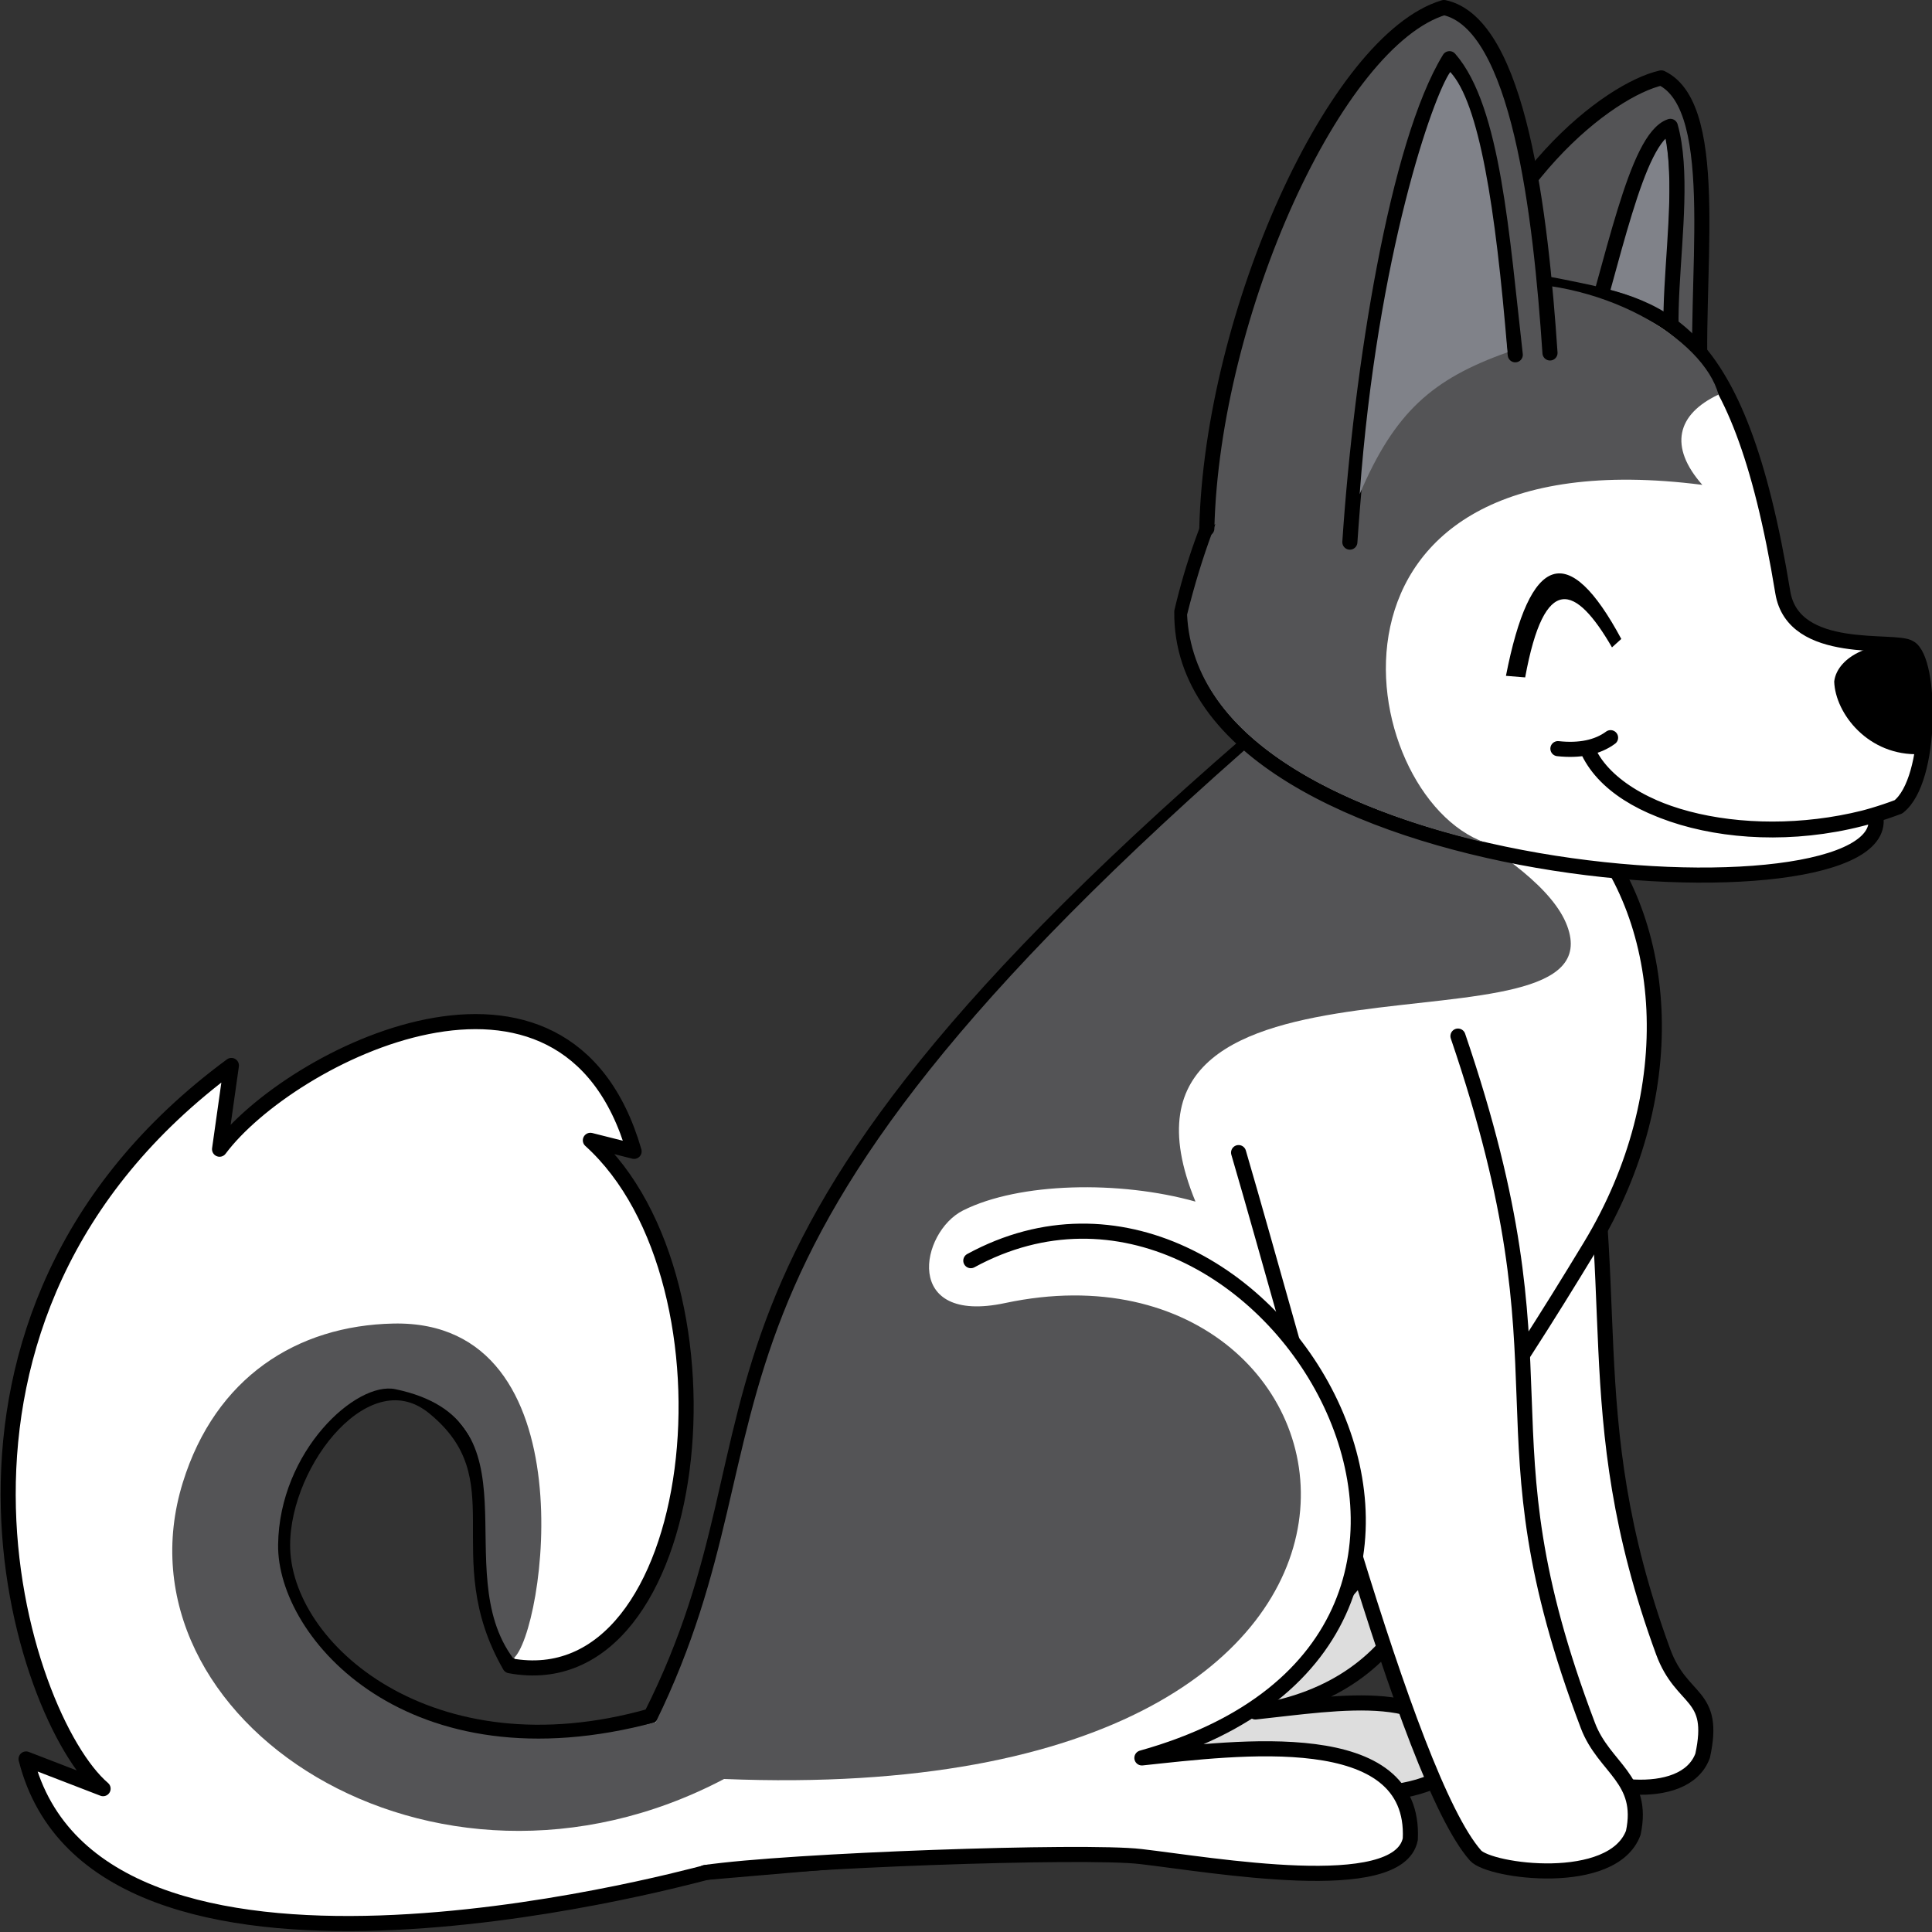 <?xml version="1.0" encoding="UTF-8" standalone="no"?>
<!-- Created with Inkscape (http://www.inkscape.org/) -->

<svg
   xmlns:dc="http://purl.org/dc/elements/1.1/"
   xmlns:cc="http://creativecommons.org/ns#"
   xmlns:rdf="http://www.w3.org/1999/02/22-rdf-syntax-ns#"
   xmlns:svg="http://www.w3.org/2000/svg"
   xmlns="http://www.w3.org/2000/svg"
   xmlns:sodipodi="http://sodipodi.sourceforge.net/DTD/sodipodi-0.dtd"
   xmlns:inkscape="http://www.inkscape.org/namespaces/inkscape"
   width="1024"
   height="1024"
   viewBox="0 0 270.933 270.933"
   version="1.1"
   id="svg8"
   inkscape:version="0.92.3 (2405546, 2018-03-11)"
   sodipodi:docname="isahc.svg"
   enable-background="new"
   inkscape:export-filename="/home/stephen/src/chttp/media/isahc.svg.png"
   inkscape:export-xdpi="24.000002"
   inkscape:export-ydpi="24.000002">
  <rect x="0" y="0" width="270.933" height="270.933" fill="#333333" stroke="none"/>
  <title
     id="title10">Isahc</title>
  <defs
     id="defs2">
    <filter
       inkscape:label="Greyscale"
       inkscape:menu="Fill and Transparency"
       inkscape:menu-tooltip="Convert to a colorizable transparent positive or negative"
       style="color-interpolation-filters:sRGB;"
       id="filter4816">
      <feColorMatrix
         type="luminanceToAlpha"
         result="fbSourceGraphic"
         id="feColorMatrix4808" />
      <feFlood
         flood-color="rgb(134,39,24)"
         result="result1"
         flood-opacity="1"
         id="feFlood4810" />
      <feComposite
         operator="out"
         in2="fbSourceGraphic"
         result="result2"
         id="feComposite4812" />
      <feComposite
         operator="in"
         in2="SourceGraphic"
         id="feComposite4814"
         result="fbSourceGraphic" />
      <feColorMatrix
         result="fbSourceGraphicAlpha"
         in="fbSourceGraphic"
         values="0 0 0 -1 0 0 0 0 -1 0 0 0 0 -1 0 0 0 0 1 0"
         id="feColorMatrix4818" />
      <feColorMatrix
         id="feColorMatrix4820"
         values="0.21 0.72 0.072 0 0 0.21 0.72 0.072 0 0 0.21 0.72 0.072 0 0 0 0 0 1 0 "
         in="fbSourceGraphic"
         result="fbSourceGraphic" />
      <feColorMatrix
         result="fbSourceGraphicAlpha"
         in="fbSourceGraphic"
         values="0 0 0 -1 0 0 0 0 -1 0 0 0 0 -1 0 0 0 0 1 0"
         id="feColorMatrix4822" />
      <feColorMatrix
         id="feColorMatrix4824"
         values="0.21 0.72 0.072 0 0 0.21 0.72 0.072 0 0 0.21 0.72 0.072 0 0 0 0 0 1 0 "
         in="fbSourceGraphic" />
    </filter>
  </defs>
  <sodipodi:namedview
     id="base"
     pagecolor="#ffffff"
     bordercolor="#666666"
     borderopacity="1.0"
     inkscape:pageopacity="0.0"
     inkscape:pageshadow="2"
     inkscape:zoom="0.49497475"
     inkscape:cx="168.23191"
     inkscape:cy="803.37178"
     inkscape:document-units="mm"
     inkscape:current-layer="svg8"
     showgrid="false"
     units="px"
     inkscape:snap-page="true"
     inkscape:snap-grids="false"
     inkscape:snap-bbox="true"
     inkscape:bbox-paths="true"
     inkscape:snap-bbox-edge-midpoints="true"
     inkscape:object-nodes="false"
     inkscape:snap-nodes="true"
     inkscape:snap-others="true"
     inkscape:snap-global="true">
    <inkscape:grid
       type="xygrid"
       id="grid4599"
       empspacing="16" />
  </sodipodi:namedview>
  <g
     id="g4796"
     inkscape:label="body"
     transform="matrix(1.058,0.059,-0.059,1.058,6.618,-3.848)"
     style="display:inline">
    <path
       inkscape:label="left foreleg"
       sodipodi:nodetypes="cscsc"
       inkscape:connector-curvature="0"
       id="path4786"
       d="m 209.81,131.222 c 8.79,30.712 2.602,47.467 16.091,78.751 2.854,6.619 7.341,4.949 5.981,13.453 -2.085,6.727 -15.289,4.926 -18.097,2.179 -9.793,-9.581 -21.572,-57.047 -27.493,-86.988"
       style="display:inline;fill:#ffffff;fill-opacity:1;stroke:#000000;stroke-width:1.998;stroke-linecap:round;stroke-linejoin:round;stroke-miterlimit:4;stroke-dasharray:none;stroke-opacity:1" />
    <path
       sodipodi:nodetypes="cccc"
       style="display:inline;fill:#dddddd;fill-opacity:1;stroke:#000000;stroke-width:1.998;stroke-linecap:round;stroke-linejoin:round;stroke-miterlimit:4;stroke-dasharray:none;stroke-opacity:1"
       d="m 164.935,229.838 c 11.031,2.616 32.157,2.496 34.335,-3.895 -1.641,-10.24 -15.843,-6.796 -26.809,-5.01 41.708,-8.76 18.844,-74.583 -13.698,-54.428"
       id="path4788"
       inkscape:label="left hind leg"
       inkscape:connector-curvature="0" />
    <path
       sodipodi:nodetypes="sscccssccccccccs"
       inkscape:connector-curvature="0"
       inkscape:label="body outline"
       id="path4748"
       d="m 124.878,242.796 c 42.073,-5.983 68.099,-47.672 88.403,-85.853 11.342,-21.328 8.066,-44.493 -4.872,-56.576 L 168.033,89.444 c -82.102,78.291 -57.101,94.517 -75.415,136.467 -28.59,9.884 -49.208,-6.124 -49.93,-19.892 -0.585,-11.169 9.795,-25.969 19.002,-19.256 11.96,8.721 2.686,19.383 11.913,33.557 25.938,3.349 28.645,-52.389 6.776,-70.018 l 5.859,1.134 C 75.458,120.706 39.955,141.374 31.447,154.206 l 0.945,-11.15 c -43.285,35.789 -23.054,87.792 -11.625,96.506 l -10.392,-3.357 c 11.293,36.148 86.37,11.37 90.734,9.972 z"
       style="display:inline;fill:#ffffff;fill-opacity:1;stroke:#000000;stroke-width:1.998;stroke-linecap:round;stroke-linejoin:round;stroke-miterlimit:4;stroke-dasharray:none;stroke-opacity:1" />
    <path
       inkscape:label="right foreleg"
       sodipodi:nodetypes="cscsc"
       inkscape:connector-curvature="0"
       id="path4738"
       d="m 166.121,147.146 c 9.529,26.851 26.772,81.293 36.487,91.132 1.99,2.015 18.371,3.297 20.68,-4.159 1.121,-7.248 -4.333,-8.318 -6.788,-13.842 -17.456,-39.273 -4.058,-45.171 -22.25,-90.143"
       style="display:inline;fill:#ffffff;fill-opacity:1;stroke:#000000;stroke-width:1.998;stroke-linecap:round;stroke-linejoin:round;stroke-miterlimit:4;stroke-dasharray:none;stroke-opacity:1" />
    <path
       sodipodi:nodetypes="ccccc"
       inkscape:connector-curvature="0"
       inkscape:label="right hind leg"
       id="path4742"
       d="m 100.908,246.213 c 10.964,-2.243 50.044,-5.793 57.464,-5.329 9.56,0.571 34.382,3.572 35.497,-4.28 -0.104,-15.241 -23.422,-10.82 -36.064,-8.761 57.056,-19.46 11.249,-87.682 -26.269,-64.445"
       style="display:inline;fill:#ffffff;fill-opacity:1;stroke:#000000;stroke-width:1.998;stroke-linecap:round;stroke-linejoin:round;stroke-miterlimit:4;stroke-dasharray:none;stroke-opacity:1" />
    <path
       inkscape:label="back fur"
       sodipodi:nodetypes="cscsscsscszcc"
       inkscape:connector-curvature="0"
       id="path4740"
       d="m 167.463,90.482 c 12.896,6.59 36.254,14.898 40.391,24.256 8.084,18.289 -64.57,2.62 -47.069,39.202 -10.156,-2.248 -23.425,-1.265 -30.641,2.878 -5.509,3.163 -7.2,15.585 6.228,11.931 49.445,-13.452 69.549,63.411 -33.617,64.956 -37.43,22.439 -81.674,-3.369 -73.702,-35.206 3.529,-14.093 13.901,-21.564 26.655,-22.536 26.054,-1.985 22.2,39.952 18.311,43.376 -9.429,-11.241 2.118,-31.718 -17.571,-34.717 -5.247,-0.799 -14.883,9.038 -14.351,21.409 0.532,12.371 19.01,31.29 51.218,20.66 17.759,-42.145 -5.694,-58.824 74.149,-136.209 z"
       style="display:inline;fill:#545456;fill-opacity:1;stroke:none;stroke-width:2.117;stroke-linecap:round;stroke-linejoin:round;stroke-miterlimit:4;stroke-dasharray:none;stroke-opacity:1" />
  </g>
  <g
     id="g842"
     inkscape:label="head"
     transform="matrix(0.959,0,0,0.959,8.597,10.997)">
    <path
       style="opacity:1;fill:#808289;fill-opacity:1;stroke:none;stroke-width:8.081;stroke-linecap:round;stroke-linejoin:round;stroke-miterlimit:4;stroke-dasharray:none;stroke-opacity:1"
       d="m 854.204,153.497 c 5.196,-27.342 16.783,-66.354 29.395,-81.045 3.944,19.807 1.189,60.311 -1.114,93.199 -8.184,-5.863 -19.339,-9.847 -28.28,-12.154 z"
       id="path4574"
       inkscape:connector-curvature="0"
       transform="matrix(0.276,0,0,0.276,-9.267,-11.426)"
       inkscape:label="left inner ear"
       sodipodi:nodetypes="cccc" />
    <path
       style="fill:#545456;fill-opacity:1;stroke:#000000;stroke-width:2.208;stroke-linecap:round;stroke-linejoin:round;stroke-miterlimit:4;stroke-dasharray:none;stroke-opacity:1"
       d="M 202.501,39.895 C 208.965,14.771 226.348,1.636 233.967,-0.076 243.239,4.345 238.518,30.673 239.826,46.415 230.889,44.425 238.816,19.468 235.29,7.011 230.25,8.737 227.006,26.658 221.967,42.825 Z"
       id="path847"
       inkscape:connector-curvature="0"
       inkscape:label="left outer ear"
       sodipodi:nodetypes="cccccc" />
    <path
       sodipodi:nodetypes="cccccssc"
       inkscape:label="head outline"
       inkscape:connector-curvature="0"
       id="path25"
       d="m 163.853,77.976 c -0.473,40.489 105.458,46.618 101.42,29.713 -17.634,5.031 -37.752,0.631 -42.143,-9.662 4.235,10.127 25.943,15.942 45.517,8.486 5.049,-3.934 4.792,-21.48 1.637,-23.246 -2.057,-1.408 -16.992,1.39 -18.552,-8.126 -6.579,-40.143 -17.787,-41.746 -32.884,-44.79 -29.186,-5.884 -48.47,19.809 -54.996,47.625 z"
       style="display:inline;fill:#ffffff;fill-opacity:1;stroke:#000000;stroke-width:2.208;stroke-linecap:round;stroke-linejoin:round;stroke-miterlimit:4;stroke-dasharray:none;stroke-opacity:1" />
    <path
       style="display:inline;fill:none;stroke:#000000;stroke-width:2.208;stroke-linecap:round;stroke-linejoin:round;stroke-miterlimit:4;stroke-dasharray:none;stroke-opacity:1"
       d="m 218.848,98.009 c 3.195,0.343 5.766,-0.186 7.701,-1.606"
       id="path844"
       inkscape:connector-curvature="0"
       sodipodi:nodetypes="cc"
       inkscape:label="mouth" />
    <path
       style="display:inline;fill:#545456;fill-opacity:1;stroke:none;stroke-width:0.265px;stroke-linecap:butt;stroke-linejoin:miter;stroke-opacity:1"
       d="m 208.242,111.759 c -19.385,-6.808 -28.289,-60.003 31.725,-52.324 -4.918,-5.569 -3.762,-10.322 2.361,-13.198 -4.21,-16.119 -60.314,-37.844 -77.707,32.186 0.906,18.24 22.641,28.383 43.62,33.336 z"
       id="path849"
       inkscape:connector-curvature="0"
       sodipodi:nodetypes="ccccc"
       inkscape:label="head fur" />
    <path
       sodipodi:nodetypes="cccc"
       inkscape:label="booper"
       inkscape:connector-curvature="0"
       id="path834"
       d="m 269.692,83.357 c -4.129,-1.434 -9.979,0.988 -10.441,4.831 0.15,4.686 5.005,10.951 12.562,10.624 0.968,-5.09 0.593,-12.773 -2.121,-15.455 z"
       style="fill:#000000;fill-opacity:1;stroke:none;stroke-width:0.265px;stroke-linecap:butt;stroke-linejoin:miter;stroke-opacity:1" />
    <path
       inkscape:label="right eye"
       sodipodi:nodetypes="ccccc"
       inkscape:connector-curvature="0"
       id="path836"
       d="m 214.061,87.589 -2.811,-0.229 c 3.505,-17.904 9.111,-19.831 16.867,-5.394 l -1.36,1.232 c -5.304,-9.161 -9.873,-11.034 -12.697,4.391 z"
       style="display:inline;fill:#000000;fill-opacity:1;stroke:none;stroke-width:0.265px;stroke-linecap:butt;stroke-linejoin:miter;stroke-opacity:1" />
    <path
       inkscape:label="right outer ear"
       sodipodi:nodetypes="cccccc"
       inkscape:connector-curvature="0"
       id="path832"
       d="m 167.508,65.822 c 0.75,-31.454 18.855,-71.478 34.681,-76.19 10.996,2.335 14.142,30.344 15.502,50.514 m -5.078,0.267 C 210.651,23.203 209.396,4.416 202.991,-2.884 195.372,9.551 190.129,42.233 188.425,67.808"
       style="display:inline;fill:#545456;fill-opacity:1;stroke:#000000;stroke-width:2.208;stroke-linecap:round;stroke-linejoin:round;stroke-miterlimit:4;stroke-dasharray:none;stroke-opacity:1" />
    <path
       style="display:inline;fill:#808289;fill-opacity:1;stroke:none;stroke-width:0.276px;stroke-linecap:butt;stroke-linejoin:miter;stroke-opacity:1"
       d="m 211.475,40.049 c -11,3.904 -16.497,8.752 -21.615,20.744 2.595,-35.17 10.784,-58.295 13.245,-61.73 4.215,4.528 6.617,19.618 8.37,40.986 z"
       id="path4570"
       inkscape:connector-curvature="0"
       inkscape:label="right inner ear"
       sodipodi:nodetypes="cccc" />
  </g>
</svg>
